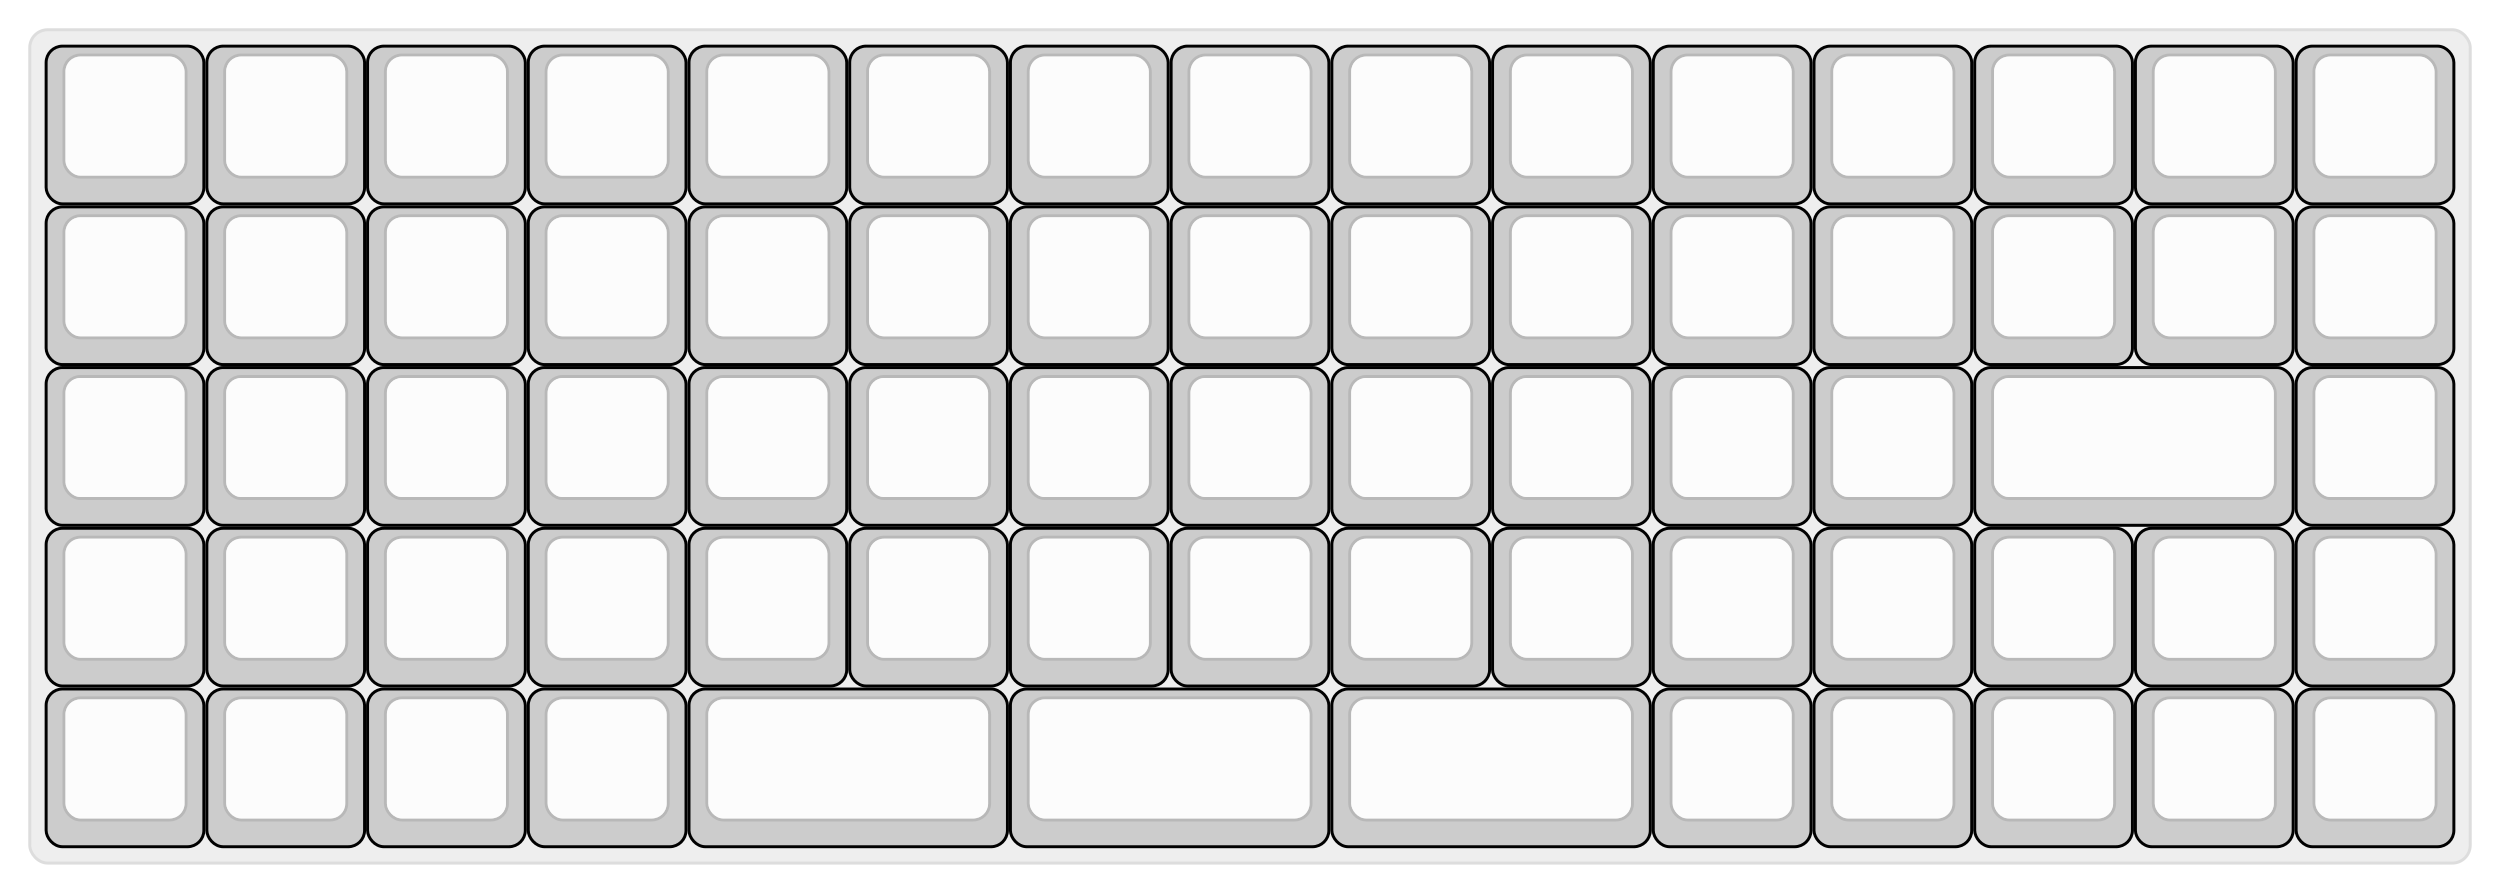 
  <svg width='840px'
       height='300px'
       viewBox='0 0 840 300'
       xmlns='http://www.w3.org/2000/svg'
       xmlns:xlink="http://www.w3.org/1999/xlink">

    <style type='text/css'>
    .keycap .border { stroke: black; stroke-width: 2; }
    .keycap .inner.border { stroke: rgba(0,0,0,.1); }
    </style>
    <defs>
      <linearGradient id="DCS">
        <stop offset="0%" stop-color="black" stop-opacity="0"/>
        <stop offset="40%" stop-color="black" stop-opacity="0.1"/>
        <stop offset="60%" stop-color="black" stop-opacity="0.1"/>
        <stop offset="100%" stop-color="black" stop-opacity="0"/>
      </linearGradient>
      <linearGradient id="SPACE" x1="0%" x2="0%" y1="0%" y2="100%">
        <stop offset="0%" stop-color="black" stop-opacity="0.1"/>
        <stop offset="20%" stop-color="black" stop-opacity="0.0"/>
        <stop offset="40%" stop-color="black" stop-opacity="0.0"/>
        <stop offset="100%" stop-color="black" stop-opacity="0.1"/>
      </linearGradient>
      <radialGradient id="DSA">
        <stop offset="0%" stop-color="black" stop-opacity="0.1"/>
        <stop offset="10%" stop-color="black" stop-opacity="0.1"/>
        <stop offset="100%" stop-color="black" stop-opacity="0"/>
      </radialGradient>
      <radialGradient id="SA" xlink:href="#DSA" />
    </defs>

    <g transform='translate(10,10)'>
      <rect width="820" height="280"
            stroke="#ddd" stroke-width="1" fill="#eeeeee" rx="6"/>
      <g transform='translate(5,5)'>
        
  <g class='  keycap'
  >

  
    <!-- Outer Border -->
    <rect x="1" y="1"
          width="52" height="52"
          rx="5" fill="#cccccc" class="outer border"/>
    
    <!-- Outer Fill -->
    <rect x="1" y="1"
          width="52" height="52"
          rx="5" fill="#cccccc"/>
    

    
      <!-- Inner Border -->
      <rect x="7" y="4"
            width="40" height="40"
            rx="5" fill="#fcfcfc" class="inner border"/>
      
      <!-- Inner Fill -->
      <rect x="7" y="4"
            width="40" height="40"
            rx="5" fill="#fcfcfc"/>
      
      

     
   
  </g>

  <g class='  keycap'
  >

  
    <!-- Outer Border -->
    <rect x="55" y="1"
          width="52" height="52"
          rx="5" fill="#cccccc" class="outer border"/>
    
    <!-- Outer Fill -->
    <rect x="55" y="1"
          width="52" height="52"
          rx="5" fill="#cccccc"/>
    

    
      <!-- Inner Border -->
      <rect x="61" y="4"
            width="40" height="40"
            rx="5" fill="#fcfcfc" class="inner border"/>
      
      <!-- Inner Fill -->
      <rect x="61" y="4"
            width="40" height="40"
            rx="5" fill="#fcfcfc"/>
      
      

     
   
  </g>

  <g class='  keycap'
  >

  
    <!-- Outer Border -->
    <rect x="109" y="1"
          width="52" height="52"
          rx="5" fill="#cccccc" class="outer border"/>
    
    <!-- Outer Fill -->
    <rect x="109" y="1"
          width="52" height="52"
          rx="5" fill="#cccccc"/>
    

    
      <!-- Inner Border -->
      <rect x="115" y="4"
            width="40" height="40"
            rx="5" fill="#fcfcfc" class="inner border"/>
      
      <!-- Inner Fill -->
      <rect x="115" y="4"
            width="40" height="40"
            rx="5" fill="#fcfcfc"/>
      
      

     
   
  </g>

  <g class='  keycap'
  >

  
    <!-- Outer Border -->
    <rect x="163" y="1"
          width="52" height="52"
          rx="5" fill="#cccccc" class="outer border"/>
    
    <!-- Outer Fill -->
    <rect x="163" y="1"
          width="52" height="52"
          rx="5" fill="#cccccc"/>
    

    
      <!-- Inner Border -->
      <rect x="169" y="4"
            width="40" height="40"
            rx="5" fill="#fcfcfc" class="inner border"/>
      
      <!-- Inner Fill -->
      <rect x="169" y="4"
            width="40" height="40"
            rx="5" fill="#fcfcfc"/>
      
      

     
   
  </g>

  <g class='  keycap'
  >

  
    <!-- Outer Border -->
    <rect x="217" y="1"
          width="52" height="52"
          rx="5" fill="#cccccc" class="outer border"/>
    
    <!-- Outer Fill -->
    <rect x="217" y="1"
          width="52" height="52"
          rx="5" fill="#cccccc"/>
    

    
      <!-- Inner Border -->
      <rect x="223" y="4"
            width="40" height="40"
            rx="5" fill="#fcfcfc" class="inner border"/>
      
      <!-- Inner Fill -->
      <rect x="223" y="4"
            width="40" height="40"
            rx="5" fill="#fcfcfc"/>
      
      

     
   
  </g>

  <g class='  keycap'
  >

  
    <!-- Outer Border -->
    <rect x="271" y="1"
          width="52" height="52"
          rx="5" fill="#cccccc" class="outer border"/>
    
    <!-- Outer Fill -->
    <rect x="271" y="1"
          width="52" height="52"
          rx="5" fill="#cccccc"/>
    

    
      <!-- Inner Border -->
      <rect x="277" y="4"
            width="40" height="40"
            rx="5" fill="#fcfcfc" class="inner border"/>
      
      <!-- Inner Fill -->
      <rect x="277" y="4"
            width="40" height="40"
            rx="5" fill="#fcfcfc"/>
      
      

     
   
  </g>

  <g class='  keycap'
  >

  
    <!-- Outer Border -->
    <rect x="325" y="1"
          width="52" height="52"
          rx="5" fill="#cccccc" class="outer border"/>
    
    <!-- Outer Fill -->
    <rect x="325" y="1"
          width="52" height="52"
          rx="5" fill="#cccccc"/>
    

    
      <!-- Inner Border -->
      <rect x="331" y="4"
            width="40" height="40"
            rx="5" fill="#fcfcfc" class="inner border"/>
      
      <!-- Inner Fill -->
      <rect x="331" y="4"
            width="40" height="40"
            rx="5" fill="#fcfcfc"/>
      
      

     
   
  </g>

  <g class='  keycap'
  >

  
    <!-- Outer Border -->
    <rect x="379" y="1"
          width="52" height="52"
          rx="5" fill="#cccccc" class="outer border"/>
    
    <!-- Outer Fill -->
    <rect x="379" y="1"
          width="52" height="52"
          rx="5" fill="#cccccc"/>
    

    
      <!-- Inner Border -->
      <rect x="385" y="4"
            width="40" height="40"
            rx="5" fill="#fcfcfc" class="inner border"/>
      
      <!-- Inner Fill -->
      <rect x="385" y="4"
            width="40" height="40"
            rx="5" fill="#fcfcfc"/>
      
      

     
   
  </g>

  <g class='  keycap'
  >

  
    <!-- Outer Border -->
    <rect x="433" y="1"
          width="52" height="52"
          rx="5" fill="#cccccc" class="outer border"/>
    
    <!-- Outer Fill -->
    <rect x="433" y="1"
          width="52" height="52"
          rx="5" fill="#cccccc"/>
    

    
      <!-- Inner Border -->
      <rect x="439" y="4"
            width="40" height="40"
            rx="5" fill="#fcfcfc" class="inner border"/>
      
      <!-- Inner Fill -->
      <rect x="439" y="4"
            width="40" height="40"
            rx="5" fill="#fcfcfc"/>
      
      

     
   
  </g>

  <g class='  keycap'
  >

  
    <!-- Outer Border -->
    <rect x="487" y="1"
          width="52" height="52"
          rx="5" fill="#cccccc" class="outer border"/>
    
    <!-- Outer Fill -->
    <rect x="487" y="1"
          width="52" height="52"
          rx="5" fill="#cccccc"/>
    

    
      <!-- Inner Border -->
      <rect x="493" y="4"
            width="40" height="40"
            rx="5" fill="#fcfcfc" class="inner border"/>
      
      <!-- Inner Fill -->
      <rect x="493" y="4"
            width="40" height="40"
            rx="5" fill="#fcfcfc"/>
      
      

     
   
  </g>

  <g class='  keycap'
  >

  
    <!-- Outer Border -->
    <rect x="541" y="1"
          width="52" height="52"
          rx="5" fill="#cccccc" class="outer border"/>
    
    <!-- Outer Fill -->
    <rect x="541" y="1"
          width="52" height="52"
          rx="5" fill="#cccccc"/>
    

    
      <!-- Inner Border -->
      <rect x="547" y="4"
            width="40" height="40"
            rx="5" fill="#fcfcfc" class="inner border"/>
      
      <!-- Inner Fill -->
      <rect x="547" y="4"
            width="40" height="40"
            rx="5" fill="#fcfcfc"/>
      
      

     
   
  </g>

  <g class='  keycap'
  >

  
    <!-- Outer Border -->
    <rect x="595" y="1"
          width="52" height="52"
          rx="5" fill="#cccccc" class="outer border"/>
    
    <!-- Outer Fill -->
    <rect x="595" y="1"
          width="52" height="52"
          rx="5" fill="#cccccc"/>
    

    
      <!-- Inner Border -->
      <rect x="601" y="4"
            width="40" height="40"
            rx="5" fill="#fcfcfc" class="inner border"/>
      
      <!-- Inner Fill -->
      <rect x="601" y="4"
            width="40" height="40"
            rx="5" fill="#fcfcfc"/>
      
      

     
   
  </g>

  <g class='  keycap'
  >

  
    <!-- Outer Border -->
    <rect x="649" y="1"
          width="52" height="52"
          rx="5" fill="#cccccc" class="outer border"/>
    
    <!-- Outer Fill -->
    <rect x="649" y="1"
          width="52" height="52"
          rx="5" fill="#cccccc"/>
    

    
      <!-- Inner Border -->
      <rect x="655" y="4"
            width="40" height="40"
            rx="5" fill="#fcfcfc" class="inner border"/>
      
      <!-- Inner Fill -->
      <rect x="655" y="4"
            width="40" height="40"
            rx="5" fill="#fcfcfc"/>
      
      

     
   
  </g>

  <g class='  keycap'
  >

  
    <!-- Outer Border -->
    <rect x="703" y="1"
          width="52" height="52"
          rx="5" fill="#cccccc" class="outer border"/>
    
    <!-- Outer Fill -->
    <rect x="703" y="1"
          width="52" height="52"
          rx="5" fill="#cccccc"/>
    

    
      <!-- Inner Border -->
      <rect x="709" y="4"
            width="40" height="40"
            rx="5" fill="#fcfcfc" class="inner border"/>
      
      <!-- Inner Fill -->
      <rect x="709" y="4"
            width="40" height="40"
            rx="5" fill="#fcfcfc"/>
      
      

     
   
  </g>

  <g class='  keycap'
  >

  
    <!-- Outer Border -->
    <rect x="757" y="1"
          width="52" height="52"
          rx="5" fill="#cccccc" class="outer border"/>
    
    <!-- Outer Fill -->
    <rect x="757" y="1"
          width="52" height="52"
          rx="5" fill="#cccccc"/>
    

    
      <!-- Inner Border -->
      <rect x="763" y="4"
            width="40" height="40"
            rx="5" fill="#fcfcfc" class="inner border"/>
      
      <!-- Inner Fill -->
      <rect x="763" y="4"
            width="40" height="40"
            rx="5" fill="#fcfcfc"/>
      
      

     
   
  </g>

  <g class='  keycap'
  >

  
    <!-- Outer Border -->
    <rect x="1" y="55"
          width="52" height="52"
          rx="5" fill="#cccccc" class="outer border"/>
    
    <!-- Outer Fill -->
    <rect x="1" y="55"
          width="52" height="52"
          rx="5" fill="#cccccc"/>
    

    
      <!-- Inner Border -->
      <rect x="7" y="58"
            width="40" height="40"
            rx="5" fill="#fcfcfc" class="inner border"/>
      
      <!-- Inner Fill -->
      <rect x="7" y="58"
            width="40" height="40"
            rx="5" fill="#fcfcfc"/>
      
      

     
   
  </g>

  <g class='  keycap'
  >

  
    <!-- Outer Border -->
    <rect x="55" y="55"
          width="52" height="52"
          rx="5" fill="#cccccc" class="outer border"/>
    
    <!-- Outer Fill -->
    <rect x="55" y="55"
          width="52" height="52"
          rx="5" fill="#cccccc"/>
    

    
      <!-- Inner Border -->
      <rect x="61" y="58"
            width="40" height="40"
            rx="5" fill="#fcfcfc" class="inner border"/>
      
      <!-- Inner Fill -->
      <rect x="61" y="58"
            width="40" height="40"
            rx="5" fill="#fcfcfc"/>
      
      

     
   
  </g>

  <g class='  keycap'
  >

  
    <!-- Outer Border -->
    <rect x="109" y="55"
          width="52" height="52"
          rx="5" fill="#cccccc" class="outer border"/>
    
    <!-- Outer Fill -->
    <rect x="109" y="55"
          width="52" height="52"
          rx="5" fill="#cccccc"/>
    

    
      <!-- Inner Border -->
      <rect x="115" y="58"
            width="40" height="40"
            rx="5" fill="#fcfcfc" class="inner border"/>
      
      <!-- Inner Fill -->
      <rect x="115" y="58"
            width="40" height="40"
            rx="5" fill="#fcfcfc"/>
      
      

     
   
  </g>

  <g class='  keycap'
  >

  
    <!-- Outer Border -->
    <rect x="163" y="55"
          width="52" height="52"
          rx="5" fill="#cccccc" class="outer border"/>
    
    <!-- Outer Fill -->
    <rect x="163" y="55"
          width="52" height="52"
          rx="5" fill="#cccccc"/>
    

    
      <!-- Inner Border -->
      <rect x="169" y="58"
            width="40" height="40"
            rx="5" fill="#fcfcfc" class="inner border"/>
      
      <!-- Inner Fill -->
      <rect x="169" y="58"
            width="40" height="40"
            rx="5" fill="#fcfcfc"/>
      
      

     
   
  </g>

  <g class='  keycap'
  >

  
    <!-- Outer Border -->
    <rect x="217" y="55"
          width="52" height="52"
          rx="5" fill="#cccccc" class="outer border"/>
    
    <!-- Outer Fill -->
    <rect x="217" y="55"
          width="52" height="52"
          rx="5" fill="#cccccc"/>
    

    
      <!-- Inner Border -->
      <rect x="223" y="58"
            width="40" height="40"
            rx="5" fill="#fcfcfc" class="inner border"/>
      
      <!-- Inner Fill -->
      <rect x="223" y="58"
            width="40" height="40"
            rx="5" fill="#fcfcfc"/>
      
      

     
   
  </g>

  <g class='  keycap'
  >

  
    <!-- Outer Border -->
    <rect x="271" y="55"
          width="52" height="52"
          rx="5" fill="#cccccc" class="outer border"/>
    
    <!-- Outer Fill -->
    <rect x="271" y="55"
          width="52" height="52"
          rx="5" fill="#cccccc"/>
    

    
      <!-- Inner Border -->
      <rect x="277" y="58"
            width="40" height="40"
            rx="5" fill="#fcfcfc" class="inner border"/>
      
      <!-- Inner Fill -->
      <rect x="277" y="58"
            width="40" height="40"
            rx="5" fill="#fcfcfc"/>
      
      

     
   
  </g>

  <g class='  keycap'
  >

  
    <!-- Outer Border -->
    <rect x="325" y="55"
          width="52" height="52"
          rx="5" fill="#cccccc" class="outer border"/>
    
    <!-- Outer Fill -->
    <rect x="325" y="55"
          width="52" height="52"
          rx="5" fill="#cccccc"/>
    

    
      <!-- Inner Border -->
      <rect x="331" y="58"
            width="40" height="40"
            rx="5" fill="#fcfcfc" class="inner border"/>
      
      <!-- Inner Fill -->
      <rect x="331" y="58"
            width="40" height="40"
            rx="5" fill="#fcfcfc"/>
      
      

     
   
  </g>

  <g class='  keycap'
  >

  
    <!-- Outer Border -->
    <rect x="379" y="55"
          width="52" height="52"
          rx="5" fill="#cccccc" class="outer border"/>
    
    <!-- Outer Fill -->
    <rect x="379" y="55"
          width="52" height="52"
          rx="5" fill="#cccccc"/>
    

    
      <!-- Inner Border -->
      <rect x="385" y="58"
            width="40" height="40"
            rx="5" fill="#fcfcfc" class="inner border"/>
      
      <!-- Inner Fill -->
      <rect x="385" y="58"
            width="40" height="40"
            rx="5" fill="#fcfcfc"/>
      
      

     
   
  </g>

  <g class='  keycap'
  >

  
    <!-- Outer Border -->
    <rect x="433" y="55"
          width="52" height="52"
          rx="5" fill="#cccccc" class="outer border"/>
    
    <!-- Outer Fill -->
    <rect x="433" y="55"
          width="52" height="52"
          rx="5" fill="#cccccc"/>
    

    
      <!-- Inner Border -->
      <rect x="439" y="58"
            width="40" height="40"
            rx="5" fill="#fcfcfc" class="inner border"/>
      
      <!-- Inner Fill -->
      <rect x="439" y="58"
            width="40" height="40"
            rx="5" fill="#fcfcfc"/>
      
      

     
   
  </g>

  <g class='  keycap'
  >

  
    <!-- Outer Border -->
    <rect x="487" y="55"
          width="52" height="52"
          rx="5" fill="#cccccc" class="outer border"/>
    
    <!-- Outer Fill -->
    <rect x="487" y="55"
          width="52" height="52"
          rx="5" fill="#cccccc"/>
    

    
      <!-- Inner Border -->
      <rect x="493" y="58"
            width="40" height="40"
            rx="5" fill="#fcfcfc" class="inner border"/>
      
      <!-- Inner Fill -->
      <rect x="493" y="58"
            width="40" height="40"
            rx="5" fill="#fcfcfc"/>
      
      

     
   
  </g>

  <g class='  keycap'
  >

  
    <!-- Outer Border -->
    <rect x="541" y="55"
          width="52" height="52"
          rx="5" fill="#cccccc" class="outer border"/>
    
    <!-- Outer Fill -->
    <rect x="541" y="55"
          width="52" height="52"
          rx="5" fill="#cccccc"/>
    

    
      <!-- Inner Border -->
      <rect x="547" y="58"
            width="40" height="40"
            rx="5" fill="#fcfcfc" class="inner border"/>
      
      <!-- Inner Fill -->
      <rect x="547" y="58"
            width="40" height="40"
            rx="5" fill="#fcfcfc"/>
      
      

     
   
  </g>

  <g class='  keycap'
  >

  
    <!-- Outer Border -->
    <rect x="595" y="55"
          width="52" height="52"
          rx="5" fill="#cccccc" class="outer border"/>
    
    <!-- Outer Fill -->
    <rect x="595" y="55"
          width="52" height="52"
          rx="5" fill="#cccccc"/>
    

    
      <!-- Inner Border -->
      <rect x="601" y="58"
            width="40" height="40"
            rx="5" fill="#fcfcfc" class="inner border"/>
      
      <!-- Inner Fill -->
      <rect x="601" y="58"
            width="40" height="40"
            rx="5" fill="#fcfcfc"/>
      
      

     
   
  </g>

  <g class='  keycap'
  >

  
    <!-- Outer Border -->
    <rect x="649" y="55"
          width="52" height="52"
          rx="5" fill="#cccccc" class="outer border"/>
    
    <!-- Outer Fill -->
    <rect x="649" y="55"
          width="52" height="52"
          rx="5" fill="#cccccc"/>
    

    
      <!-- Inner Border -->
      <rect x="655" y="58"
            width="40" height="40"
            rx="5" fill="#fcfcfc" class="inner border"/>
      
      <!-- Inner Fill -->
      <rect x="655" y="58"
            width="40" height="40"
            rx="5" fill="#fcfcfc"/>
      
      

     
   
  </g>

  <g class='  keycap'
  >

  
    <!-- Outer Border -->
    <rect x="703" y="55"
          width="52" height="52"
          rx="5" fill="#cccccc" class="outer border"/>
    
    <!-- Outer Fill -->
    <rect x="703" y="55"
          width="52" height="52"
          rx="5" fill="#cccccc"/>
    

    
      <!-- Inner Border -->
      <rect x="709" y="58"
            width="40" height="40"
            rx="5" fill="#fcfcfc" class="inner border"/>
      
      <!-- Inner Fill -->
      <rect x="709" y="58"
            width="40" height="40"
            rx="5" fill="#fcfcfc"/>
      
      

     
   
  </g>

  <g class='  keycap'
  >

  
    <!-- Outer Border -->
    <rect x="757" y="55"
          width="52" height="52"
          rx="5" fill="#cccccc" class="outer border"/>
    
    <!-- Outer Fill -->
    <rect x="757" y="55"
          width="52" height="52"
          rx="5" fill="#cccccc"/>
    

    
      <!-- Inner Border -->
      <rect x="763" y="58"
            width="40" height="40"
            rx="5" fill="#fcfcfc" class="inner border"/>
      
      <!-- Inner Fill -->
      <rect x="763" y="58"
            width="40" height="40"
            rx="5" fill="#fcfcfc"/>
      
      

     
   
  </g>

  <g class='  keycap'
  >

  
    <!-- Outer Border -->
    <rect x="1" y="109"
          width="52" height="52"
          rx="5" fill="#cccccc" class="outer border"/>
    
    <!-- Outer Fill -->
    <rect x="1" y="109"
          width="52" height="52"
          rx="5" fill="#cccccc"/>
    

    
      <!-- Inner Border -->
      <rect x="7" y="112"
            width="40" height="40"
            rx="5" fill="#fcfcfc" class="inner border"/>
      
      <!-- Inner Fill -->
      <rect x="7" y="112"
            width="40" height="40"
            rx="5" fill="#fcfcfc"/>
      
      

     
   
  </g>

  <g class='  keycap'
  >

  
    <!-- Outer Border -->
    <rect x="55" y="109"
          width="52" height="52"
          rx="5" fill="#cccccc" class="outer border"/>
    
    <!-- Outer Fill -->
    <rect x="55" y="109"
          width="52" height="52"
          rx="5" fill="#cccccc"/>
    

    
      <!-- Inner Border -->
      <rect x="61" y="112"
            width="40" height="40"
            rx="5" fill="#fcfcfc" class="inner border"/>
      
      <!-- Inner Fill -->
      <rect x="61" y="112"
            width="40" height="40"
            rx="5" fill="#fcfcfc"/>
      
      

     
   
  </g>

  <g class='  keycap'
  >

  
    <!-- Outer Border -->
    <rect x="109" y="109"
          width="52" height="52"
          rx="5" fill="#cccccc" class="outer border"/>
    
    <!-- Outer Fill -->
    <rect x="109" y="109"
          width="52" height="52"
          rx="5" fill="#cccccc"/>
    

    
      <!-- Inner Border -->
      <rect x="115" y="112"
            width="40" height="40"
            rx="5" fill="#fcfcfc" class="inner border"/>
      
      <!-- Inner Fill -->
      <rect x="115" y="112"
            width="40" height="40"
            rx="5" fill="#fcfcfc"/>
      
      

     
   
  </g>

  <g class='  keycap'
  >

  
    <!-- Outer Border -->
    <rect x="163" y="109"
          width="52" height="52"
          rx="5" fill="#cccccc" class="outer border"/>
    
    <!-- Outer Fill -->
    <rect x="163" y="109"
          width="52" height="52"
          rx="5" fill="#cccccc"/>
    

    
      <!-- Inner Border -->
      <rect x="169" y="112"
            width="40" height="40"
            rx="5" fill="#fcfcfc" class="inner border"/>
      
      <!-- Inner Fill -->
      <rect x="169" y="112"
            width="40" height="40"
            rx="5" fill="#fcfcfc"/>
      
      

     
   
  </g>

  <g class='  keycap'
  >

  
    <!-- Outer Border -->
    <rect x="217" y="109"
          width="52" height="52"
          rx="5" fill="#cccccc" class="outer border"/>
    
    <!-- Outer Fill -->
    <rect x="217" y="109"
          width="52" height="52"
          rx="5" fill="#cccccc"/>
    

    
      <!-- Inner Border -->
      <rect x="223" y="112"
            width="40" height="40"
            rx="5" fill="#fcfcfc" class="inner border"/>
      
      <!-- Inner Fill -->
      <rect x="223" y="112"
            width="40" height="40"
            rx="5" fill="#fcfcfc"/>
      
      

     
   
  </g>

  <g class='  keycap'
  >

  
    <!-- Outer Border -->
    <rect x="271" y="109"
          width="52" height="52"
          rx="5" fill="#cccccc" class="outer border"/>
    
    <!-- Outer Fill -->
    <rect x="271" y="109"
          width="52" height="52"
          rx="5" fill="#cccccc"/>
    

    
      <!-- Inner Border -->
      <rect x="277" y="112"
            width="40" height="40"
            rx="5" fill="#fcfcfc" class="inner border"/>
      
      <!-- Inner Fill -->
      <rect x="277" y="112"
            width="40" height="40"
            rx="5" fill="#fcfcfc"/>
      
      

     
   
  </g>

  <g class='  keycap'
  >

  
    <!-- Outer Border -->
    <rect x="325" y="109"
          width="52" height="52"
          rx="5" fill="#cccccc" class="outer border"/>
    
    <!-- Outer Fill -->
    <rect x="325" y="109"
          width="52" height="52"
          rx="5" fill="#cccccc"/>
    

    
      <!-- Inner Border -->
      <rect x="331" y="112"
            width="40" height="40"
            rx="5" fill="#fcfcfc" class="inner border"/>
      
      <!-- Inner Fill -->
      <rect x="331" y="112"
            width="40" height="40"
            rx="5" fill="#fcfcfc"/>
      
      

     
   
  </g>

  <g class='  keycap'
  >

  
    <!-- Outer Border -->
    <rect x="379" y="109"
          width="52" height="52"
          rx="5" fill="#cccccc" class="outer border"/>
    
    <!-- Outer Fill -->
    <rect x="379" y="109"
          width="52" height="52"
          rx="5" fill="#cccccc"/>
    

    
      <!-- Inner Border -->
      <rect x="385" y="112"
            width="40" height="40"
            rx="5" fill="#fcfcfc" class="inner border"/>
      
      <!-- Inner Fill -->
      <rect x="385" y="112"
            width="40" height="40"
            rx="5" fill="#fcfcfc"/>
      
      

     
   
  </g>

  <g class='  keycap'
  >

  
    <!-- Outer Border -->
    <rect x="433" y="109"
          width="52" height="52"
          rx="5" fill="#cccccc" class="outer border"/>
    
    <!-- Outer Fill -->
    <rect x="433" y="109"
          width="52" height="52"
          rx="5" fill="#cccccc"/>
    

    
      <!-- Inner Border -->
      <rect x="439" y="112"
            width="40" height="40"
            rx="5" fill="#fcfcfc" class="inner border"/>
      
      <!-- Inner Fill -->
      <rect x="439" y="112"
            width="40" height="40"
            rx="5" fill="#fcfcfc"/>
      
      

     
   
  </g>

  <g class='  keycap'
  >

  
    <!-- Outer Border -->
    <rect x="487" y="109"
          width="52" height="52"
          rx="5" fill="#cccccc" class="outer border"/>
    
    <!-- Outer Fill -->
    <rect x="487" y="109"
          width="52" height="52"
          rx="5" fill="#cccccc"/>
    

    
      <!-- Inner Border -->
      <rect x="493" y="112"
            width="40" height="40"
            rx="5" fill="#fcfcfc" class="inner border"/>
      
      <!-- Inner Fill -->
      <rect x="493" y="112"
            width="40" height="40"
            rx="5" fill="#fcfcfc"/>
      
      

     
   
  </g>

  <g class='  keycap'
  >

  
    <!-- Outer Border -->
    <rect x="541" y="109"
          width="52" height="52"
          rx="5" fill="#cccccc" class="outer border"/>
    
    <!-- Outer Fill -->
    <rect x="541" y="109"
          width="52" height="52"
          rx="5" fill="#cccccc"/>
    

    
      <!-- Inner Border -->
      <rect x="547" y="112"
            width="40" height="40"
            rx="5" fill="#fcfcfc" class="inner border"/>
      
      <!-- Inner Fill -->
      <rect x="547" y="112"
            width="40" height="40"
            rx="5" fill="#fcfcfc"/>
      
      

     
   
  </g>

  <g class='  keycap'
  >

  
    <!-- Outer Border -->
    <rect x="595" y="109"
          width="52" height="52"
          rx="5" fill="#cccccc" class="outer border"/>
    
    <!-- Outer Fill -->
    <rect x="595" y="109"
          width="52" height="52"
          rx="5" fill="#cccccc"/>
    

    
      <!-- Inner Border -->
      <rect x="601" y="112"
            width="40" height="40"
            rx="5" fill="#fcfcfc" class="inner border"/>
      
      <!-- Inner Fill -->
      <rect x="601" y="112"
            width="40" height="40"
            rx="5" fill="#fcfcfc"/>
      
      

     
   
  </g>

  <g class='  keycap'
  >

  
    <!-- Outer Border -->
    <rect x="649" y="109"
          width="106" height="52"
          rx="5" fill="#cccccc" class="outer border"/>
    
    <!-- Outer Fill -->
    <rect x="649" y="109"
          width="106" height="52"
          rx="5" fill="#cccccc"/>
    

    
      <!-- Inner Border -->
      <rect x="655" y="112"
            width="94" height="40"
            rx="5" fill="#fcfcfc" class="inner border"/>
      
      <!-- Inner Fill -->
      <rect x="655" y="112"
            width="94" height="40"
            rx="5" fill="#fcfcfc"/>
      
      

     
   
  </g>

  <g class='  keycap'
  >

  
    <!-- Outer Border -->
    <rect x="757" y="109"
          width="52" height="52"
          rx="5" fill="#cccccc" class="outer border"/>
    
    <!-- Outer Fill -->
    <rect x="757" y="109"
          width="52" height="52"
          rx="5" fill="#cccccc"/>
    

    
      <!-- Inner Border -->
      <rect x="763" y="112"
            width="40" height="40"
            rx="5" fill="#fcfcfc" class="inner border"/>
      
      <!-- Inner Fill -->
      <rect x="763" y="112"
            width="40" height="40"
            rx="5" fill="#fcfcfc"/>
      
      

     
   
  </g>

  <g class='  keycap'
  >

  
    <!-- Outer Border -->
    <rect x="1" y="163"
          width="52" height="52"
          rx="5" fill="#cccccc" class="outer border"/>
    
    <!-- Outer Fill -->
    <rect x="1" y="163"
          width="52" height="52"
          rx="5" fill="#cccccc"/>
    

    
      <!-- Inner Border -->
      <rect x="7" y="166"
            width="40" height="40"
            rx="5" fill="#fcfcfc" class="inner border"/>
      
      <!-- Inner Fill -->
      <rect x="7" y="166"
            width="40" height="40"
            rx="5" fill="#fcfcfc"/>
      
      

     
   
  </g>

  <g class='  keycap'
  >

  
    <!-- Outer Border -->
    <rect x="55" y="163"
          width="52" height="52"
          rx="5" fill="#cccccc" class="outer border"/>
    
    <!-- Outer Fill -->
    <rect x="55" y="163"
          width="52" height="52"
          rx="5" fill="#cccccc"/>
    

    
      <!-- Inner Border -->
      <rect x="61" y="166"
            width="40" height="40"
            rx="5" fill="#fcfcfc" class="inner border"/>
      
      <!-- Inner Fill -->
      <rect x="61" y="166"
            width="40" height="40"
            rx="5" fill="#fcfcfc"/>
      
      

     
   
  </g>

  <g class='  keycap'
  >

  
    <!-- Outer Border -->
    <rect x="109" y="163"
          width="52" height="52"
          rx="5" fill="#cccccc" class="outer border"/>
    
    <!-- Outer Fill -->
    <rect x="109" y="163"
          width="52" height="52"
          rx="5" fill="#cccccc"/>
    

    
      <!-- Inner Border -->
      <rect x="115" y="166"
            width="40" height="40"
            rx="5" fill="#fcfcfc" class="inner border"/>
      
      <!-- Inner Fill -->
      <rect x="115" y="166"
            width="40" height="40"
            rx="5" fill="#fcfcfc"/>
      
      

     
   
  </g>

  <g class='  keycap'
  >

  
    <!-- Outer Border -->
    <rect x="163" y="163"
          width="52" height="52"
          rx="5" fill="#cccccc" class="outer border"/>
    
    <!-- Outer Fill -->
    <rect x="163" y="163"
          width="52" height="52"
          rx="5" fill="#cccccc"/>
    

    
      <!-- Inner Border -->
      <rect x="169" y="166"
            width="40" height="40"
            rx="5" fill="#fcfcfc" class="inner border"/>
      
      <!-- Inner Fill -->
      <rect x="169" y="166"
            width="40" height="40"
            rx="5" fill="#fcfcfc"/>
      
      

     
   
  </g>

  <g class='  keycap'
  >

  
    <!-- Outer Border -->
    <rect x="217" y="163"
          width="52" height="52"
          rx="5" fill="#cccccc" class="outer border"/>
    
    <!-- Outer Fill -->
    <rect x="217" y="163"
          width="52" height="52"
          rx="5" fill="#cccccc"/>
    

    
      <!-- Inner Border -->
      <rect x="223" y="166"
            width="40" height="40"
            rx="5" fill="#fcfcfc" class="inner border"/>
      
      <!-- Inner Fill -->
      <rect x="223" y="166"
            width="40" height="40"
            rx="5" fill="#fcfcfc"/>
      
      

     
   
  </g>

  <g class='  keycap'
  >

  
    <!-- Outer Border -->
    <rect x="271" y="163"
          width="52" height="52"
          rx="5" fill="#cccccc" class="outer border"/>
    
    <!-- Outer Fill -->
    <rect x="271" y="163"
          width="52" height="52"
          rx="5" fill="#cccccc"/>
    

    
      <!-- Inner Border -->
      <rect x="277" y="166"
            width="40" height="40"
            rx="5" fill="#fcfcfc" class="inner border"/>
      
      <!-- Inner Fill -->
      <rect x="277" y="166"
            width="40" height="40"
            rx="5" fill="#fcfcfc"/>
      
      

     
   
  </g>

  <g class='  keycap'
  >

  
    <!-- Outer Border -->
    <rect x="325" y="163"
          width="52" height="52"
          rx="5" fill="#cccccc" class="outer border"/>
    
    <!-- Outer Fill -->
    <rect x="325" y="163"
          width="52" height="52"
          rx="5" fill="#cccccc"/>
    

    
      <!-- Inner Border -->
      <rect x="331" y="166"
            width="40" height="40"
            rx="5" fill="#fcfcfc" class="inner border"/>
      
      <!-- Inner Fill -->
      <rect x="331" y="166"
            width="40" height="40"
            rx="5" fill="#fcfcfc"/>
      
      

     
   
  </g>

  <g class='  keycap'
  >

  
    <!-- Outer Border -->
    <rect x="379" y="163"
          width="52" height="52"
          rx="5" fill="#cccccc" class="outer border"/>
    
    <!-- Outer Fill -->
    <rect x="379" y="163"
          width="52" height="52"
          rx="5" fill="#cccccc"/>
    

    
      <!-- Inner Border -->
      <rect x="385" y="166"
            width="40" height="40"
            rx="5" fill="#fcfcfc" class="inner border"/>
      
      <!-- Inner Fill -->
      <rect x="385" y="166"
            width="40" height="40"
            rx="5" fill="#fcfcfc"/>
      
      

     
   
  </g>

  <g class='  keycap'
  >

  
    <!-- Outer Border -->
    <rect x="433" y="163"
          width="52" height="52"
          rx="5" fill="#cccccc" class="outer border"/>
    
    <!-- Outer Fill -->
    <rect x="433" y="163"
          width="52" height="52"
          rx="5" fill="#cccccc"/>
    

    
      <!-- Inner Border -->
      <rect x="439" y="166"
            width="40" height="40"
            rx="5" fill="#fcfcfc" class="inner border"/>
      
      <!-- Inner Fill -->
      <rect x="439" y="166"
            width="40" height="40"
            rx="5" fill="#fcfcfc"/>
      
      

     
   
  </g>

  <g class='  keycap'
  >

  
    <!-- Outer Border -->
    <rect x="487" y="163"
          width="52" height="52"
          rx="5" fill="#cccccc" class="outer border"/>
    
    <!-- Outer Fill -->
    <rect x="487" y="163"
          width="52" height="52"
          rx="5" fill="#cccccc"/>
    

    
      <!-- Inner Border -->
      <rect x="493" y="166"
            width="40" height="40"
            rx="5" fill="#fcfcfc" class="inner border"/>
      
      <!-- Inner Fill -->
      <rect x="493" y="166"
            width="40" height="40"
            rx="5" fill="#fcfcfc"/>
      
      

     
   
  </g>

  <g class='  keycap'
  >

  
    <!-- Outer Border -->
    <rect x="541" y="163"
          width="52" height="52"
          rx="5" fill="#cccccc" class="outer border"/>
    
    <!-- Outer Fill -->
    <rect x="541" y="163"
          width="52" height="52"
          rx="5" fill="#cccccc"/>
    

    
      <!-- Inner Border -->
      <rect x="547" y="166"
            width="40" height="40"
            rx="5" fill="#fcfcfc" class="inner border"/>
      
      <!-- Inner Fill -->
      <rect x="547" y="166"
            width="40" height="40"
            rx="5" fill="#fcfcfc"/>
      
      

     
   
  </g>

  <g class='  keycap'
  >

  
    <!-- Outer Border -->
    <rect x="595" y="163"
          width="52" height="52"
          rx="5" fill="#cccccc" class="outer border"/>
    
    <!-- Outer Fill -->
    <rect x="595" y="163"
          width="52" height="52"
          rx="5" fill="#cccccc"/>
    

    
      <!-- Inner Border -->
      <rect x="601" y="166"
            width="40" height="40"
            rx="5" fill="#fcfcfc" class="inner border"/>
      
      <!-- Inner Fill -->
      <rect x="601" y="166"
            width="40" height="40"
            rx="5" fill="#fcfcfc"/>
      
      

     
   
  </g>

  <g class='  keycap'
  >

  
    <!-- Outer Border -->
    <rect x="649" y="163"
          width="52" height="52"
          rx="5" fill="#cccccc" class="outer border"/>
    
    <!-- Outer Fill -->
    <rect x="649" y="163"
          width="52" height="52"
          rx="5" fill="#cccccc"/>
    

    
      <!-- Inner Border -->
      <rect x="655" y="166"
            width="40" height="40"
            rx="5" fill="#fcfcfc" class="inner border"/>
      
      <!-- Inner Fill -->
      <rect x="655" y="166"
            width="40" height="40"
            rx="5" fill="#fcfcfc"/>
      
      

     
   
  </g>

  <g class='  keycap'
  >

  
    <!-- Outer Border -->
    <rect x="703" y="163"
          width="52" height="52"
          rx="5" fill="#cccccc" class="outer border"/>
    
    <!-- Outer Fill -->
    <rect x="703" y="163"
          width="52" height="52"
          rx="5" fill="#cccccc"/>
    

    
      <!-- Inner Border -->
      <rect x="709" y="166"
            width="40" height="40"
            rx="5" fill="#fcfcfc" class="inner border"/>
      
      <!-- Inner Fill -->
      <rect x="709" y="166"
            width="40" height="40"
            rx="5" fill="#fcfcfc"/>
      
      

     
   
  </g>

  <g class='  keycap'
  >

  
    <!-- Outer Border -->
    <rect x="757" y="163"
          width="52" height="52"
          rx="5" fill="#cccccc" class="outer border"/>
    
    <!-- Outer Fill -->
    <rect x="757" y="163"
          width="52" height="52"
          rx="5" fill="#cccccc"/>
    

    
      <!-- Inner Border -->
      <rect x="763" y="166"
            width="40" height="40"
            rx="5" fill="#fcfcfc" class="inner border"/>
      
      <!-- Inner Fill -->
      <rect x="763" y="166"
            width="40" height="40"
            rx="5" fill="#fcfcfc"/>
      
      

     
   
  </g>

  <g class='  keycap'
  >

  
    <!-- Outer Border -->
    <rect x="1" y="217"
          width="52" height="52"
          rx="5" fill="#cccccc" class="outer border"/>
    
    <!-- Outer Fill -->
    <rect x="1" y="217"
          width="52" height="52"
          rx="5" fill="#cccccc"/>
    

    
      <!-- Inner Border -->
      <rect x="7" y="220"
            width="40" height="40"
            rx="5" fill="#fcfcfc" class="inner border"/>
      
      <!-- Inner Fill -->
      <rect x="7" y="220"
            width="40" height="40"
            rx="5" fill="#fcfcfc"/>
      
      

     
   
  </g>

  <g class='  keycap'
  >

  
    <!-- Outer Border -->
    <rect x="55" y="217"
          width="52" height="52"
          rx="5" fill="#cccccc" class="outer border"/>
    
    <!-- Outer Fill -->
    <rect x="55" y="217"
          width="52" height="52"
          rx="5" fill="#cccccc"/>
    

    
      <!-- Inner Border -->
      <rect x="61" y="220"
            width="40" height="40"
            rx="5" fill="#fcfcfc" class="inner border"/>
      
      <!-- Inner Fill -->
      <rect x="61" y="220"
            width="40" height="40"
            rx="5" fill="#fcfcfc"/>
      
      

     
   
  </g>

  <g class='  keycap'
  >

  
    <!-- Outer Border -->
    <rect x="109" y="217"
          width="52" height="52"
          rx="5" fill="#cccccc" class="outer border"/>
    
    <!-- Outer Fill -->
    <rect x="109" y="217"
          width="52" height="52"
          rx="5" fill="#cccccc"/>
    

    
      <!-- Inner Border -->
      <rect x="115" y="220"
            width="40" height="40"
            rx="5" fill="#fcfcfc" class="inner border"/>
      
      <!-- Inner Fill -->
      <rect x="115" y="220"
            width="40" height="40"
            rx="5" fill="#fcfcfc"/>
      
      

     
   
  </g>

  <g class='  keycap'
  >

  
    <!-- Outer Border -->
    <rect x="163" y="217"
          width="52" height="52"
          rx="5" fill="#cccccc" class="outer border"/>
    
    <!-- Outer Fill -->
    <rect x="163" y="217"
          width="52" height="52"
          rx="5" fill="#cccccc"/>
    

    
      <!-- Inner Border -->
      <rect x="169" y="220"
            width="40" height="40"
            rx="5" fill="#fcfcfc" class="inner border"/>
      
      <!-- Inner Fill -->
      <rect x="169" y="220"
            width="40" height="40"
            rx="5" fill="#fcfcfc"/>
      
      

     
   
  </g>

  <g class='  keycap'
  >

  
    <!-- Outer Border -->
    <rect x="217" y="217"
          width="106" height="52"
          rx="5" fill="#cccccc" class="outer border"/>
    
    <!-- Outer Fill -->
    <rect x="217" y="217"
          width="106" height="52"
          rx="5" fill="#cccccc"/>
    

    
      <!-- Inner Border -->
      <rect x="223" y="220"
            width="94" height="40"
            rx="5" fill="#fcfcfc" class="inner border"/>
      
      <!-- Inner Fill -->
      <rect x="223" y="220"
            width="94" height="40"
            rx="5" fill="#fcfcfc"/>
      
      

     
   
  </g>

  <g class='  keycap'
  >

  
    <!-- Outer Border -->
    <rect x="325" y="217"
          width="106" height="52"
          rx="5" fill="#cccccc" class="outer border"/>
    
    <!-- Outer Fill -->
    <rect x="325" y="217"
          width="106" height="52"
          rx="5" fill="#cccccc"/>
    

    
      <!-- Inner Border -->
      <rect x="331" y="220"
            width="94" height="40"
            rx="5" fill="#fcfcfc" class="inner border"/>
      
      <!-- Inner Fill -->
      <rect x="331" y="220"
            width="94" height="40"
            rx="5" fill="#fcfcfc"/>
      
      

     
   
  </g>

  <g class='  keycap'
  >

  
    <!-- Outer Border -->
    <rect x="433" y="217"
          width="106" height="52"
          rx="5" fill="#cccccc" class="outer border"/>
    
    <!-- Outer Fill -->
    <rect x="433" y="217"
          width="106" height="52"
          rx="5" fill="#cccccc"/>
    

    
      <!-- Inner Border -->
      <rect x="439" y="220"
            width="94" height="40"
            rx="5" fill="#fcfcfc" class="inner border"/>
      
      <!-- Inner Fill -->
      <rect x="439" y="220"
            width="94" height="40"
            rx="5" fill="#fcfcfc"/>
      
      

     
   
  </g>

  <g class='  keycap'
  >

  
    <!-- Outer Border -->
    <rect x="541" y="217"
          width="52" height="52"
          rx="5" fill="#cccccc" class="outer border"/>
    
    <!-- Outer Fill -->
    <rect x="541" y="217"
          width="52" height="52"
          rx="5" fill="#cccccc"/>
    

    
      <!-- Inner Border -->
      <rect x="547" y="220"
            width="40" height="40"
            rx="5" fill="#fcfcfc" class="inner border"/>
      
      <!-- Inner Fill -->
      <rect x="547" y="220"
            width="40" height="40"
            rx="5" fill="#fcfcfc"/>
      
      

     
   
  </g>

  <g class='  keycap'
  >

  
    <!-- Outer Border -->
    <rect x="595" y="217"
          width="52" height="52"
          rx="5" fill="#cccccc" class="outer border"/>
    
    <!-- Outer Fill -->
    <rect x="595" y="217"
          width="52" height="52"
          rx="5" fill="#cccccc"/>
    

    
      <!-- Inner Border -->
      <rect x="601" y="220"
            width="40" height="40"
            rx="5" fill="#fcfcfc" class="inner border"/>
      
      <!-- Inner Fill -->
      <rect x="601" y="220"
            width="40" height="40"
            rx="5" fill="#fcfcfc"/>
      
      

     
   
  </g>

  <g class='  keycap'
  >

  
    <!-- Outer Border -->
    <rect x="649" y="217"
          width="52" height="52"
          rx="5" fill="#cccccc" class="outer border"/>
    
    <!-- Outer Fill -->
    <rect x="649" y="217"
          width="52" height="52"
          rx="5" fill="#cccccc"/>
    

    
      <!-- Inner Border -->
      <rect x="655" y="220"
            width="40" height="40"
            rx="5" fill="#fcfcfc" class="inner border"/>
      
      <!-- Inner Fill -->
      <rect x="655" y="220"
            width="40" height="40"
            rx="5" fill="#fcfcfc"/>
      
      

     
   
  </g>

  <g class='  keycap'
  >

  
    <!-- Outer Border -->
    <rect x="703" y="217"
          width="52" height="52"
          rx="5" fill="#cccccc" class="outer border"/>
    
    <!-- Outer Fill -->
    <rect x="703" y="217"
          width="52" height="52"
          rx="5" fill="#cccccc"/>
    

    
      <!-- Inner Border -->
      <rect x="709" y="220"
            width="40" height="40"
            rx="5" fill="#fcfcfc" class="inner border"/>
      
      <!-- Inner Fill -->
      <rect x="709" y="220"
            width="40" height="40"
            rx="5" fill="#fcfcfc"/>
      
      

     
   
  </g>

  <g class='  keycap'
  >

  
    <!-- Outer Border -->
    <rect x="757" y="217"
          width="52" height="52"
          rx="5" fill="#cccccc" class="outer border"/>
    
    <!-- Outer Fill -->
    <rect x="757" y="217"
          width="52" height="52"
          rx="5" fill="#cccccc"/>
    

    
      <!-- Inner Border -->
      <rect x="763" y="220"
            width="40" height="40"
            rx="5" fill="#fcfcfc" class="inner border"/>
      
      <!-- Inner Fill -->
      <rect x="763" y="220"
            width="40" height="40"
            rx="5" fill="#fcfcfc"/>
      
      

     
   
  </g>

      </g>
    </g>
  </svg>
